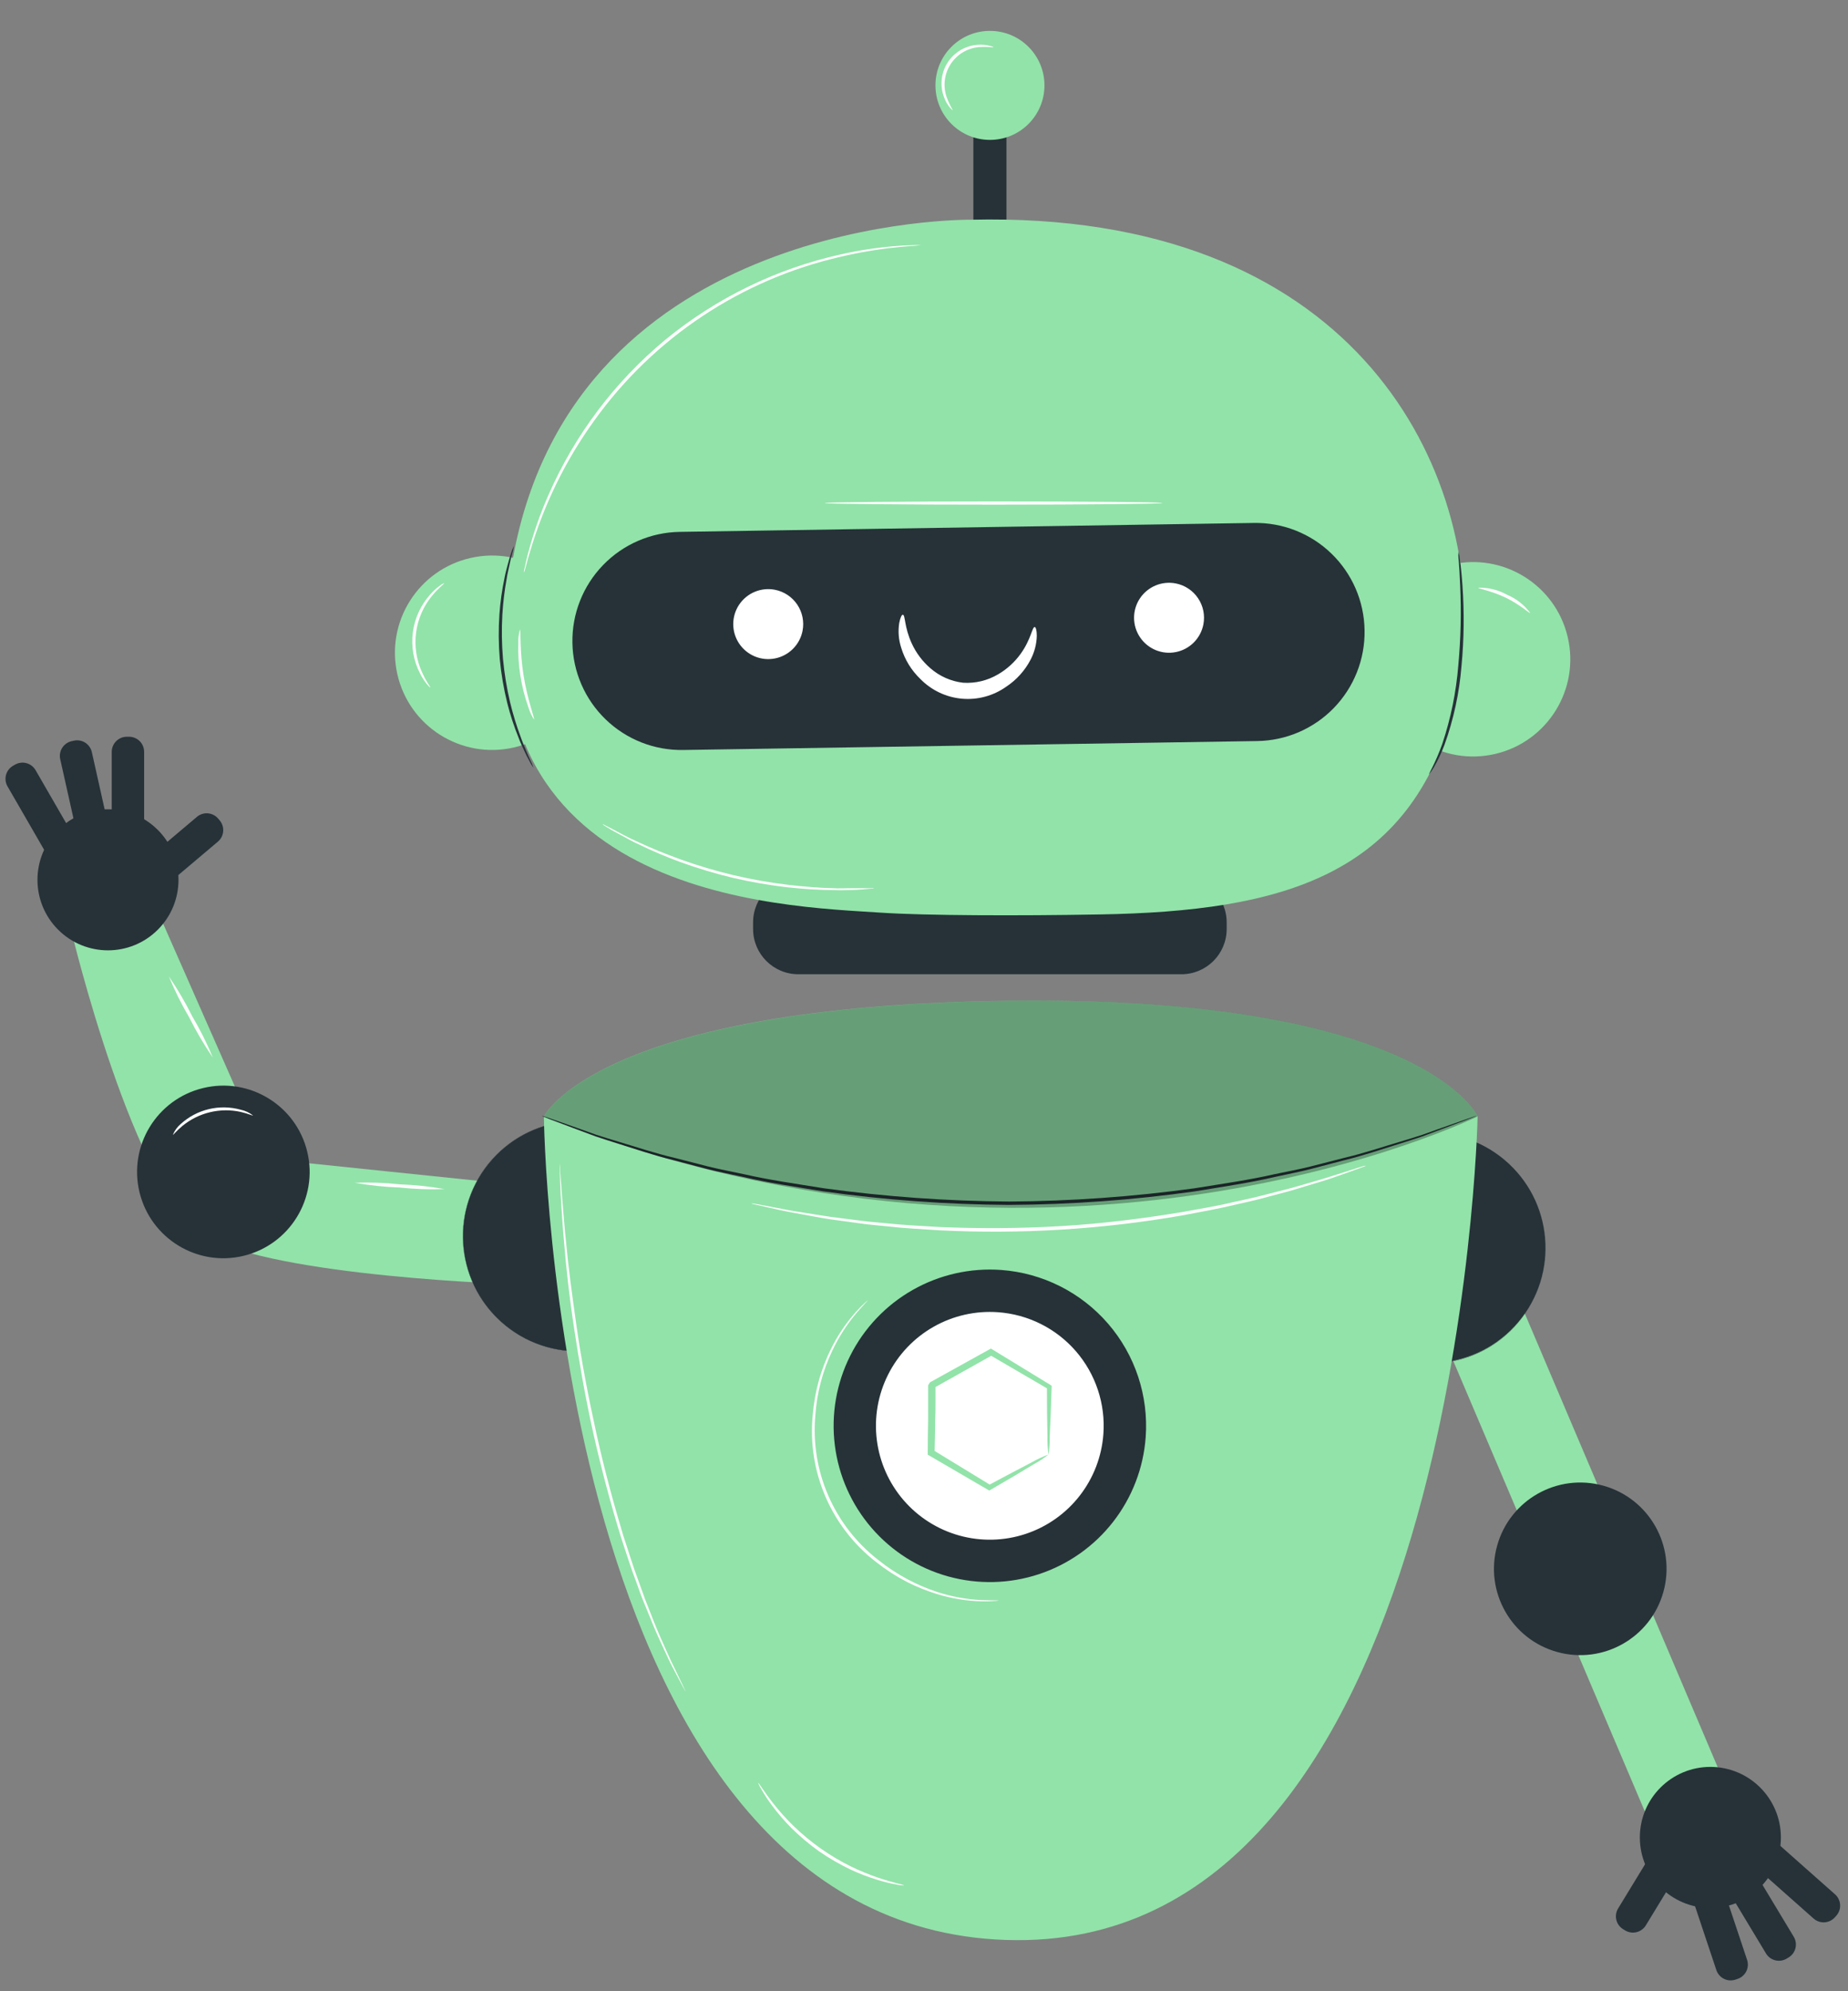 <svg width="181" height="195" viewBox="0 0 181 195" fill="none" xmlns="http://www.w3.org/2000/svg">
<rect x="0" y="0" width="181" height="195" fill="#808080" stroke="none"/>
<g id="Character">
<path id="Vector" d="M51.535 116.119L26.129 113.489L15.368 89.066L7.008 91.244C7.008 91.244 13.184 117.054 20.097 121.053C27.009 125.052 50.624 125.77 50.624 125.77L51.535 116.119Z" fill="#92E3A9"/>
<path id="Vector_2" d="M65.04 128.541C69.174 123.89 68.754 116.768 64.103 112.634C59.452 108.5 52.33 108.919 48.196 113.571C44.062 118.222 44.481 125.344 49.133 129.478C53.784 133.611 60.906 133.192 65.04 128.541Z" fill="#263238"/>
<path id="Vector_3" d="M56.617 132.333C54.007 132.333 51.476 131.427 49.458 129.771C47.44 128.115 46.058 125.81 45.549 123.249C45.039 120.688 45.434 118.03 46.665 115.727C47.895 113.425 49.887 111.62 52.299 110.621C54.711 109.622 57.395 109.49 59.894 110.248C62.392 111.006 64.55 112.606 66.001 114.777C67.452 116.948 68.105 119.555 67.849 122.153C67.593 124.752 66.444 127.181 64.598 129.027C63.552 130.078 62.308 130.912 60.939 131.479C59.569 132.047 58.1 132.337 56.617 132.333ZM56.617 109.798C54.014 109.795 51.489 110.696 49.475 112.345C47.46 113.995 46.08 116.292 45.569 118.846C45.059 121.399 45.449 124.051 46.674 126.348C47.899 128.646 49.883 130.448 52.288 131.447C54.692 132.446 57.369 132.581 59.861 131.827C62.354 131.074 64.508 129.48 65.958 127.317C67.407 125.153 68.061 122.554 67.808 119.962C67.556 117.371 66.413 114.947 64.573 113.103C63.532 112.054 62.292 111.221 60.927 110.654C59.561 110.086 58.096 109.795 56.617 109.798Z" fill="#263238"/>
<path id="Vector_4" d="M23.85 122.982C28.388 121.892 31.184 117.33 30.094 112.792C29.005 108.254 24.443 105.458 19.905 106.548C15.366 107.637 12.571 112.199 13.66 116.738C14.75 121.276 19.312 124.071 23.85 122.982Z" fill="#263238"/>
<path id="Vector_5" d="M15.459 91.041C18.156 88.344 18.156 83.971 15.459 81.274C12.762 78.577 8.389 78.577 5.692 81.274C2.995 83.971 2.995 88.344 5.692 91.041C8.389 93.738 12.762 93.738 15.459 91.041Z" fill="#263238"/>
<path id="Vector_6" d="M21.34 82.42L15.653 87.222L13.602 84.793L19.289 79.991C19.588 79.738 19.976 79.615 20.366 79.648C20.757 79.681 21.118 79.867 21.371 80.167L21.511 80.333C21.637 80.481 21.733 80.652 21.793 80.838C21.852 81.023 21.875 81.218 21.859 81.412C21.843 81.606 21.789 81.795 21.7 81.968C21.611 82.141 21.488 82.294 21.34 82.42Z" fill="#263238"/>
<path id="Vector_7" d="M14.117 73.625V80.863C14.117 80.919 14.095 80.973 14.055 81.012C14.016 81.052 13.962 81.074 13.906 81.074H11.156C11.1 81.074 11.046 81.052 11.006 81.012C10.967 80.973 10.944 80.919 10.944 80.863V73.625C10.944 73.233 11.1 72.857 11.377 72.58C11.654 72.303 12.03 72.147 12.422 72.147H12.639C13.031 72.147 13.407 72.303 13.684 72.58C13.961 72.857 14.117 73.233 14.117 73.625Z" fill="#263238"/>
<path id="Vector_8" d="M8.995 73.652L10.575 80.716C10.587 80.77 10.577 80.828 10.547 80.875C10.517 80.922 10.469 80.956 10.415 80.968L7.731 81.568C7.676 81.581 7.619 81.57 7.571 81.54C7.524 81.51 7.491 81.463 7.478 81.408L5.898 74.345C5.813 73.962 5.883 73.561 6.093 73.231C6.303 72.9 6.635 72.666 7.018 72.58L7.23 72.533C7.612 72.447 8.013 72.517 8.344 72.727C8.675 72.937 8.909 73.27 8.995 73.652Z" fill="#263238"/>
<path id="Vector_9" d="M3.485 75.422L7.104 81.691C7.132 81.739 7.14 81.797 7.125 81.851C7.111 81.905 7.075 81.951 7.027 81.979L4.645 83.355C4.596 83.382 4.539 83.39 4.485 83.376C4.431 83.361 4.384 83.326 4.356 83.277L0.737 77.009C0.541 76.669 0.488 76.266 0.59 75.887C0.691 75.509 0.939 75.186 1.278 74.99L1.466 74.882C1.806 74.686 2.209 74.632 2.588 74.734C2.966 74.835 3.289 75.083 3.485 75.422Z" fill="#263238"/>
<path id="Vector_10" d="M161.95 179.387L169.555 176.153L147.612 124.559L140.008 127.793L161.95 179.387Z" fill="#92E3A9"/>
<path id="Vector_11" d="M148.7 129.489C152.722 124.741 152.134 117.631 147.386 113.609C142.638 109.587 135.528 110.175 131.506 114.923C127.483 119.671 128.072 126.781 132.82 130.803C137.568 134.826 144.678 134.237 148.7 129.489Z" fill="#263238"/>
<path id="Vector_12" d="M140.125 133.515C138.358 133.516 136.614 133.101 135.036 132.306C133.458 131.51 132.088 130.354 131.038 128.933C129.987 127.511 129.285 125.862 128.989 124.12C128.692 122.377 128.808 120.589 129.328 118.9C129.945 116.907 131.103 115.124 132.672 113.75C134.241 112.376 136.16 111.464 138.217 111.115C140.274 110.766 142.387 110.994 144.321 111.774C146.256 112.554 147.936 113.855 149.176 115.533C150.415 117.211 151.165 119.199 151.342 121.278C151.519 123.356 151.116 125.443 150.179 127.306C149.241 129.17 147.805 130.736 146.03 131.832C144.255 132.928 142.211 133.511 140.125 133.515ZM140.125 110.968C138.043 110.97 136.002 111.55 134.229 112.643C132.457 113.736 131.022 115.299 130.085 117.159C129.148 119.018 128.745 121.101 128.922 123.176C129.098 125.251 129.847 127.237 131.084 128.911C132.322 130.586 133.999 131.885 135.931 132.663C137.862 133.441 139.972 133.668 142.025 133.319C144.078 132.97 145.994 132.058 147.559 130.684C149.124 129.311 150.278 127.531 150.892 125.541C151.768 122.689 151.477 119.606 150.083 116.969C148.688 114.332 146.305 112.356 143.455 111.475C142.365 111.137 141.23 110.966 140.089 110.968H140.125Z" fill="#263238"/>
<path id="Vector_13" d="M162.918 155.894C164.167 151.398 161.535 146.739 157.038 145.49C152.542 144.24 147.883 146.872 146.634 151.369C145.384 155.866 148.016 160.524 152.513 161.774C157.01 163.023 161.668 160.391 162.918 155.894Z" fill="#263238"/>
<path id="Vector_14" d="M167.52 186.842C171.334 186.842 174.426 183.75 174.426 179.936C174.426 176.121 171.334 173.029 167.52 173.029C163.705 173.029 160.613 176.121 160.613 179.936C160.613 183.75 163.705 186.842 167.52 186.842Z" fill="#263238"/>
<path id="Vector_15" d="M158.484 186.891L162.351 180.546L165.066 182.2L161.198 188.546C160.994 188.88 160.666 189.12 160.285 189.213C159.904 189.305 159.502 189.242 159.167 189.039L158.982 188.926C158.815 188.825 158.67 188.692 158.555 188.536C158.44 188.379 158.357 188.201 158.31 188.012C158.264 187.823 158.256 187.627 158.285 187.434C158.315 187.242 158.383 187.058 158.484 186.891Z" fill="#263238"/>
<path id="Vector_16" d="M168.112 192.942L165.82 186.076C165.802 186.023 165.806 185.965 165.831 185.915C165.856 185.865 165.9 185.827 165.953 185.809L168.562 184.938C168.616 184.921 168.674 184.925 168.724 184.95C168.774 184.975 168.812 185.019 168.83 185.072L171.121 191.938C171.181 192.122 171.203 192.317 171.187 192.511C171.171 192.704 171.117 192.892 171.028 193.065C170.939 193.237 170.817 193.391 170.669 193.516C170.521 193.642 170.35 193.737 170.165 193.796L169.959 193.865C169.591 193.982 169.193 193.952 168.848 193.779C168.503 193.607 168.239 193.307 168.112 192.942Z" fill="#263238"/>
<path id="Vector_17" d="M172.968 191.297L169.232 185.097C169.218 185.073 169.208 185.047 169.204 185.02C169.2 184.992 169.202 184.964 169.208 184.937C169.215 184.911 169.227 184.885 169.243 184.863C169.26 184.841 169.28 184.822 169.304 184.807L171.66 183.388C171.684 183.374 171.71 183.364 171.738 183.36C171.765 183.356 171.793 183.357 171.82 183.364C171.847 183.371 171.872 183.382 171.894 183.399C171.917 183.415 171.936 183.436 171.95 183.46L175.685 189.66C175.888 189.995 175.948 190.398 175.854 190.778C175.76 191.158 175.518 191.486 175.182 191.688L174.996 191.8C174.661 192.002 174.258 192.063 173.878 191.969C173.497 191.874 173.17 191.633 172.968 191.297Z" fill="#263238"/>
<path id="Vector_18" d="M177.632 187.879L172.214 183.079C172.173 183.042 172.147 182.99 172.144 182.934C172.14 182.878 172.159 182.823 172.196 182.781L174.016 180.727C174.054 180.685 174.106 180.66 174.162 180.656C174.218 180.653 174.273 180.672 174.314 180.709L179.732 185.509C180.025 185.769 180.204 186.135 180.227 186.526C180.251 186.917 180.118 187.302 179.858 187.595L179.714 187.758C179.454 188.049 179.089 188.226 178.698 188.248C178.308 188.271 177.925 188.138 177.632 187.879Z" fill="#263238"/>
<path id="Vector_19" d="M53.27 109.327C53.27 109.327 54.084 188.429 98.472 189.973C142.86 191.517 144.724 109.894 144.724 109.327C144.724 109.327 139.482 97.535 98.997 97.994C58.511 98.452 53.27 109.327 53.27 109.327Z" fill="#92E3A9"/>
<path id="Vector_20" d="M78.193 95.406H115.711C118.16 95.406 120.145 93.422 120.145 90.973V90.328C120.145 87.879 118.16 85.894 115.711 85.894H78.193C75.745 85.894 73.76 87.879 73.76 90.328V90.973C73.76 93.422 75.745 95.406 78.193 95.406Z" fill="#263238"/>
<path id="Vector_21" d="M95.335 25.069H98.574V8.693H95.335V25.069Z" fill="#263238"/>
<path id="Vector_22" d="M146.482 73.822C151.597 72.607 154.757 67.475 153.542 62.361C152.326 57.247 147.195 54.086 142.081 55.302C136.966 56.517 133.806 61.649 135.021 66.763C136.237 71.877 141.368 75.038 146.482 73.822Z" fill="#92E3A9"/>
<path id="Vector_23" d="M50.306 73.204C55.432 72.041 58.646 66.943 57.483 61.816C56.32 56.69 51.221 53.477 46.095 54.639C40.968 55.802 37.755 60.901 38.918 66.027C40.081 71.154 45.179 74.367 50.306 73.204Z" fill="#92E3A9"/>
<path id="Vector_24" d="M95.069 21.516C95.069 21.516 56.368 21.051 50.252 54.594C44.136 88.137 76.853 88.74 86.268 89.374C90.533 89.663 99.665 89.693 107.723 89.549C125.565 89.241 138.172 85.791 142.46 69.24C142.971 67.299 143.292 65.313 143.419 63.31C144.547 45.142 132.285 20.623 95.069 21.516Z" fill="#92E3A9"/>
<path id="Vector_25" d="M123.144 72.569L66.921 73.444C65.519 73.469 64.125 73.217 62.819 72.702C61.514 72.187 60.323 71.42 59.315 70.445C58.306 69.47 57.5 68.305 56.942 67.017C56.385 65.73 56.086 64.345 56.064 62.943C56.04 61.539 56.293 60.145 56.808 58.84C57.324 57.535 58.091 56.344 59.067 55.336C60.043 54.327 61.208 53.521 62.496 52.964C63.783 52.406 65.168 52.107 66.572 52.085L122.794 51.211C124.197 51.185 125.591 51.437 126.897 51.951C128.202 52.465 129.394 53.232 130.402 54.208C131.411 55.184 132.217 56.349 132.775 57.636C133.332 58.924 133.63 60.309 133.651 61.712C133.676 63.115 133.424 64.51 132.909 65.815C132.394 67.121 131.626 68.312 130.65 69.321C129.674 70.329 128.509 71.135 127.221 71.693C125.932 72.25 124.547 72.548 123.144 72.569Z" fill="#263238"/>
<path id="Vector_26" d="M78.604 61.779C78.473 62.444 78.148 63.055 77.67 63.535C77.192 64.015 76.583 64.343 75.918 64.476C75.254 64.61 74.565 64.544 73.939 64.286C73.312 64.028 72.776 63.59 72.398 63.028C72.021 62.465 71.818 61.803 71.816 61.126C71.815 60.448 72.014 59.786 72.389 59.221C72.764 58.657 73.298 58.217 73.923 57.956C74.548 57.695 75.237 57.625 75.902 57.755C76.344 57.842 76.764 58.015 77.139 58.264C77.513 58.513 77.836 58.834 78.087 59.207C78.338 59.581 78.512 60 78.601 60.441C78.69 60.883 78.691 61.337 78.604 61.779Z" fill="white"/>
<path id="Vector_27" d="M117.863 61.151C117.733 61.817 117.409 62.429 116.932 62.91C116.454 63.391 115.845 63.719 115.18 63.854C114.516 63.989 113.827 63.923 113.2 63.666C112.573 63.408 112.036 62.971 111.658 62.408C111.279 61.846 111.076 61.184 111.074 60.506C111.072 59.828 111.271 59.165 111.646 58.6C112.022 58.036 112.556 57.595 113.181 57.334C113.807 57.073 114.496 57.004 115.161 57.134C116.052 57.309 116.836 57.831 117.343 58.584C117.85 59.337 118.037 60.261 117.863 61.151Z" fill="white"/>
<path id="Vector_28" d="M112.213 140.741C111.993 143.759 110.882 146.645 109.022 149.032C107.162 151.419 104.636 153.202 101.763 154.153C98.89 155.105 95.799 155.183 92.882 154.379C89.964 153.574 87.351 151.922 85.372 149.632C83.394 147.342 82.138 144.517 81.765 141.513C81.392 138.51 81.918 135.463 83.276 132.759C84.635 130.054 86.764 127.813 89.396 126.319C92.028 124.825 95.044 124.145 98.063 124.365C102.11 124.661 105.875 126.553 108.528 129.623C111.182 132.694 112.507 136.693 112.213 140.741Z" fill="#263238"/>
<path id="Vector_29" d="M108.069 140.44C107.908 142.64 107.098 144.743 105.742 146.482C104.386 148.222 102.544 149.521 100.45 150.214C98.356 150.907 96.103 150.964 93.977 150.376C91.851 149.789 89.947 148.585 88.505 146.915C87.063 145.246 86.149 143.186 85.878 140.997C85.606 138.808 85.99 136.588 86.981 134.617C87.972 132.646 89.525 131.013 91.444 129.925C93.362 128.837 95.561 128.342 97.76 128.503C99.221 128.609 100.647 129.002 101.956 129.66C103.265 130.317 104.431 131.226 105.389 132.335C106.346 133.444 107.075 134.73 107.535 136.121C107.995 137.511 108.177 138.979 108.069 140.44Z" fill="white"/>
<path id="Vector_30" d="M102.696 142.466C102.61 141.857 102.576 141.241 102.593 140.626C102.563 139.474 102.539 137.828 102.539 135.801L102.659 136.024L96.923 132.677H97.243L91.452 135.928C91.295 136.193 91.663 135.572 91.627 135.638V136.495V137.357C91.627 137.924 91.627 138.491 91.597 139.046C91.597 140.156 91.555 141.23 91.537 142.267L91.38 141.99L97.05 145.452H96.796C98.564 144.499 100.023 143.739 101.019 143.22C101.554 142.915 102.113 142.653 102.69 142.436C102.24 142.803 101.755 143.124 101.242 143.395C100.265 143.998 98.829 144.849 97.02 145.892L96.893 145.965L96.766 145.892L91.024 142.545L90.867 142.454V142.261C90.867 141.224 90.879 140.15 90.903 139.04C90.903 138.485 90.903 137.924 90.903 137.351V136.495V135.662C90.867 135.729 91.235 135.113 91.078 135.373L96.887 132.152L97.056 132.061L97.213 132.158L102.877 135.62L103.003 135.698V135.843C102.937 137.93 102.87 139.607 102.81 140.747C102.826 141.322 102.787 141.898 102.696 142.466Z" fill="#92E3A9"/>
<path id="Vector_31" d="M100.734 12.136C102.819 10.051 102.819 6.671 100.734 4.587C98.649 2.502 95.269 2.502 93.185 4.587C91.1 6.671 91.1 10.051 93.185 12.136C95.269 14.221 98.649 14.221 100.734 12.136Z" fill="#92E3A9"/>
<path id="Vector_32" d="M88.429 60.198C88.682 60.228 88.555 61.405 89.303 63.015C89.727 63.94 90.344 64.762 91.113 65.428C92.014 66.221 93.136 66.719 94.328 66.858C95.526 66.935 96.72 66.649 97.754 66.037C98.629 65.528 99.385 64.84 99.974 64.016C100.999 62.587 101.09 61.387 101.343 61.405C101.445 61.405 101.548 61.706 101.548 62.273C101.525 63.081 101.319 63.873 100.945 64.59C100.383 65.672 99.552 66.592 98.532 67.262C97.271 68.15 95.735 68.561 94.199 68.421C92.663 68.28 91.227 67.598 90.148 66.496C89.267 65.653 88.619 64.598 88.266 63.431C88.014 62.653 87.948 61.827 88.073 61.019C88.175 60.458 88.332 60.18 88.429 60.198Z" fill="white"/>
<path id="Vector_33" d="M139.961 75.826C139.9 75.826 140.594 74.741 141.264 72.841C142.096 70.352 142.623 67.772 142.832 65.156C143.073 62.55 143.134 59.93 143.013 57.315C142.971 56.307 142.922 55.505 142.874 54.902C142.833 54.61 142.823 54.315 142.844 54.022C142.921 54.306 142.972 54.596 142.995 54.89C143.079 55.451 143.164 56.265 143.236 57.303C143.425 59.939 143.395 62.586 143.145 65.216C142.933 67.857 142.371 70.457 141.475 72.949C141.191 73.701 140.848 74.429 140.449 75.127C140.307 75.374 140.143 75.608 139.961 75.826Z" fill="#263238"/>
<path id="Vector_34" d="M50.325 53.473C50.291 53.766 50.228 54.054 50.138 54.335C50.06 54.607 49.975 54.938 49.897 55.337C49.819 55.735 49.698 56.169 49.626 56.669C49.414 57.832 49.273 59.006 49.203 60.186C49.122 61.629 49.142 63.077 49.264 64.517C49.398 65.955 49.632 67.382 49.963 68.787C50.24 69.937 50.587 71.069 51.001 72.177C51.164 72.654 51.35 73.07 51.501 73.444C51.652 73.818 51.797 74.132 51.917 74.385C52.055 74.645 52.168 74.918 52.255 75.199C52.084 74.96 51.934 74.706 51.809 74.439C51.638 74.138 51.483 73.828 51.344 73.51C51.176 73.148 50.971 72.732 50.796 72.256C50.348 71.151 49.977 70.016 49.686 68.86C49.333 67.441 49.087 65.997 48.95 64.541C48.827 63.086 48.815 61.624 48.914 60.168C48.998 58.978 49.163 57.795 49.408 56.627C49.499 56.127 49.626 55.686 49.728 55.294C49.831 54.902 49.927 54.57 50.017 54.299C50.097 54.016 50.2 53.739 50.325 53.473Z" fill="#263238"/>
<path id="Vector_35" d="M53.066 109.261L53.296 109.327L53.971 109.556L56.541 110.461L58.398 111.125C59.08 111.354 59.834 111.571 60.636 111.818C62.247 112.295 64.062 112.916 66.125 113.399L69.34 114.225C70.462 114.508 71.644 114.72 72.863 114.985C75.275 115.54 77.924 115.92 80.704 116.366C86.718 117.191 92.778 117.624 98.848 117.663C104.917 117.627 110.978 117.194 116.991 116.366C119.754 115.92 122.384 115.546 124.833 114.985C126.039 114.726 127.245 114.514 128.355 114.231L131.576 113.405C133.633 112.922 135.449 112.301 137.059 111.824C137.861 111.577 138.615 111.36 139.297 111.131L141.155 110.467L143.724 109.562L144.4 109.333C144.476 109.303 144.555 109.281 144.635 109.267L144.412 109.363L143.748 109.623L141.197 110.582L139.297 111.293C138.621 111.529 137.867 111.752 137.065 112.011C135.455 112.506 133.645 113.139 131.582 113.64L128.361 114.484C127.245 114.774 126.057 114.991 124.839 115.262C122.426 115.829 119.772 116.215 116.997 116.674C110.972 117.519 104.896 117.961 98.812 117.995C92.729 117.956 86.656 117.513 80.632 116.668C77.863 116.215 75.203 115.823 72.79 115.256C71.584 114.985 70.378 114.768 69.268 114.478L66.047 113.634C63.984 113.133 62.174 112.5 60.564 112.005C59.762 111.746 59.014 111.523 58.332 111.287L56.48 110.594L53.929 109.635L53.266 109.375C53.196 109.344 53.129 109.305 53.066 109.261Z" fill="#263238"/>
<g id="Group" opacity="0.3">
<path id="Vector_36" d="M53.27 109.328C53.27 109.328 58.511 98.47 98.997 97.994C139.482 97.517 144.724 109.328 144.724 109.328C144.724 109.328 103.864 129.468 53.27 109.328Z" fill="black"/>
</g>
<path id="Vector_37" d="M90.167 24.026C90.121 24.03 90.075 24.03 90.028 24.026L89.624 24.068C89.262 24.104 88.732 24.116 88.05 24.195C86.127 24.381 84.219 24.698 82.338 25.142C72.611 27.369 64.032 33.07 58.211 41.174C55.398 45.069 53.269 49.413 51.913 54.022C51.702 54.673 51.588 55.192 51.485 55.536L51.371 55.934C51.36 55.98 51.344 56.025 51.322 56.067C51.314 56.021 51.314 55.974 51.322 55.928C51.322 55.819 51.371 55.687 51.407 55.524C51.491 55.174 51.582 54.649 51.775 53.986C52.278 52.112 52.923 50.279 53.705 48.503C56.283 42.601 60.208 37.385 65.165 33.273C70.144 29.192 76.008 26.333 82.29 24.925C84.181 24.495 86.103 24.21 88.038 24.074C88.726 24.014 89.244 24.02 89.618 24.002H90.028C90.125 24.014 90.167 24.02 90.167 24.026Z" fill="white"/>
<path id="Vector_38" d="M52.304 70.458C52.062 70.085 51.875 69.678 51.749 69.252C51.034 67.236 50.7 65.105 50.766 62.967C50.749 62.523 50.802 62.079 50.923 61.652C51.019 61.652 50.887 63.666 51.273 66.103C51.659 68.54 52.395 70.422 52.304 70.458Z" fill="white"/>
<path id="Vector_39" d="M42.152 67.34C42.152 67.34 42.013 67.243 41.826 67.014C41.56 66.689 41.331 66.335 41.145 65.958C40.501 64.712 40.254 63.297 40.438 61.906C40.623 60.515 41.229 59.213 42.176 58.177C42.453 57.86 42.767 57.577 43.111 57.333C43.229 57.234 43.364 57.156 43.509 57.104C43.545 57.152 43.002 57.52 42.345 58.31C41.482 59.343 40.93 60.6 40.753 61.935C40.575 63.27 40.78 64.627 41.344 65.85C41.766 66.809 42.194 67.303 42.152 67.34Z" fill="white"/>
<path id="Vector_40" d="M97.303 4.639C96.833 4.588 96.359 4.578 95.886 4.609C95.323 4.659 94.78 4.836 94.296 5.128C93.813 5.42 93.403 5.819 93.098 6.295C92.793 6.77 92.601 7.309 92.536 7.87C92.472 8.431 92.536 8.999 92.725 9.531C92.888 9.973 93.09 10.398 93.329 10.804C93.329 10.804 93.208 10.732 93.039 10.539C92.807 10.259 92.624 9.943 92.496 9.604C92.266 9.04 92.175 8.43 92.231 7.824C92.287 7.218 92.487 6.635 92.816 6.123C93.145 5.611 93.593 5.186 94.121 4.884C94.649 4.581 95.242 4.411 95.85 4.386C96.211 4.361 96.574 4.396 96.924 4.489C97.195 4.531 97.303 4.621 97.303 4.639Z" fill="white"/>
<path id="Vector_41" d="M149.874 60.024C149.808 60.096 148.873 59.197 147.462 58.522C146.05 57.846 144.765 57.647 144.777 57.551C145.761 57.526 146.733 57.764 147.594 58.238C148.501 58.618 149.289 59.234 149.874 60.024Z" fill="white"/>
<path id="Vector_42" d="M67.142 165.622C67.115 165.586 67.091 165.548 67.07 165.508L66.871 165.152C66.69 164.808 66.449 164.35 66.135 163.765C65.978 163.463 65.809 163.125 65.616 162.763L65.049 161.557C64.639 160.682 64.181 159.687 63.728 158.541C63.499 157.98 63.258 157.389 63.005 156.78C62.751 156.171 62.534 155.507 62.287 154.837C61.768 153.504 61.328 152.039 60.815 150.519C59.868 147.443 58.939 144.035 58.125 140.415C57.311 136.796 56.719 133.304 56.237 130.125C55.754 126.946 55.441 124.093 55.248 121.644C55.133 120.438 55.061 119.34 55.001 118.375C54.94 117.41 54.886 116.566 54.868 115.902C54.85 115.239 54.832 114.726 54.813 114.34V113.936C54.807 113.89 54.807 113.843 54.813 113.797C54.82 113.843 54.82 113.89 54.813 113.936L54.85 114.34C54.85 114.72 54.916 115.245 54.958 115.896C55.001 116.548 55.061 117.404 55.145 118.363C55.23 119.322 55.308 120.42 55.441 121.626C55.658 124.039 56.044 126.91 56.496 130.071C56.949 133.232 57.606 136.706 58.402 140.325C59.199 143.944 60.133 147.346 61.056 150.416C61.569 151.936 61.997 153.396 62.504 154.729C62.745 155.404 62.974 156.05 63.204 156.671L63.903 158.445C64.338 159.572 64.784 160.574 65.182 161.46L65.725 162.667C65.9 163.035 66.069 163.372 66.22 163.68L66.895 165.092L67.064 165.459C67.101 165.508 67.127 165.563 67.142 165.622Z" fill="white"/>
<path id="Vector_43" d="M43.541 116.445C42.069 116.5 40.595 116.448 39.131 116.288C37.66 116.236 36.195 116.081 34.746 115.824C36.218 115.768 37.691 115.82 39.155 115.98C40.626 116.031 42.092 116.187 43.541 116.445Z" fill="white"/>
<path id="Vector_44" d="M20.848 103.567C19.992 102.321 19.224 101.017 18.55 99.665C17.785 98.362 17.112 97.007 16.535 95.611C17.388 96.86 18.154 98.166 18.827 99.52C19.596 100.819 20.271 102.172 20.848 103.567Z" fill="white"/>
<path id="Vector_45" d="M88.557 184.641C88.32 184.636 88.084 184.608 87.852 184.556C87.213 184.443 86.583 184.289 85.964 184.098C85.044 183.818 84.145 183.473 83.274 183.066C82.212 182.555 81.192 181.962 80.222 181.293C79.262 180.608 78.359 179.847 77.519 179.019C76.84 178.338 76.21 177.608 75.637 176.836C75.245 176.32 74.888 175.778 74.57 175.213C74.439 175.015 74.332 174.802 74.25 174.58C74.298 174.549 74.805 175.424 75.812 176.703C76.404 177.446 77.043 178.151 77.724 178.814C79.394 180.436 81.309 181.784 83.4 182.807C84.254 183.22 85.132 183.58 86.03 183.887C87.574 184.405 88.57 184.58 88.557 184.641Z" fill="white"/>
<path id="Vector_46" d="M97.808 156.737C97.669 156.761 97.528 156.775 97.386 156.779C96.985 156.813 96.582 156.825 96.18 156.815C94.68 156.782 93.192 156.54 91.759 156.097C90.768 155.789 89.804 155.401 88.875 154.939C87.811 154.391 86.801 153.743 85.859 153.003C83.679 151.328 81.961 149.126 80.865 146.604C79.77 144.082 79.334 141.324 79.599 138.587C79.697 137.399 79.909 136.224 80.232 135.076C80.521 134.081 80.894 133.113 81.348 132.181C82.002 130.83 82.843 129.577 83.845 128.46C84.114 128.154 84.4 127.864 84.701 127.591C84.801 127.491 84.908 127.398 85.021 127.313C85.021 127.313 84.623 127.742 83.935 128.52C82.97 129.655 82.159 130.912 81.523 132.26C80.574 134.245 80.009 136.392 79.858 138.587C79.613 141.275 80.049 143.981 81.124 146.457C82.199 148.933 83.879 151.099 86.01 152.756C86.924 153.491 87.905 154.137 88.942 154.686C89.85 155.165 90.796 155.568 91.771 155.892C93.183 156.35 94.649 156.62 96.132 156.694C97.223 156.737 97.808 156.7 97.808 156.737Z" fill="white"/>
<path id="Vector_47" d="M24.781 109.236C24.781 109.285 24.317 109.061 23.575 108.887C22.582 108.669 21.553 108.679 20.564 108.917C19.576 109.154 18.655 109.612 17.869 110.256C17.265 110.756 16.976 111.154 16.934 111.124C17.099 110.725 17.355 110.37 17.681 110.087C18.464 109.369 19.418 108.862 20.451 108.615C21.484 108.368 22.564 108.389 23.587 108.675C24.023 108.768 24.431 108.96 24.781 109.236Z" fill="white"/>
<path id="Vector_48" d="M113.854 49.263C113.854 49.347 106.447 49.42 97.315 49.42C88.183 49.42 80.769 49.347 80.769 49.263C80.769 49.179 88.177 49.106 97.315 49.106C106.453 49.106 113.854 49.166 113.854 49.263Z" fill="white"/>
<path id="Vector_49" d="M85.624 86.979C85.534 87.004 85.44 87.019 85.347 87.021L84.538 87.093C84.189 87.124 83.76 87.148 83.26 87.16C82.759 87.172 82.192 87.196 81.565 87.16C80.304 87.16 78.808 87.069 77.149 86.894C75.354 86.686 73.572 86.377 71.811 85.972C70.054 85.55 68.323 85.031 66.624 84.415C65.24 83.909 63.883 83.331 62.558 82.684C61.955 82.419 61.491 82.141 61.05 81.906C60.61 81.671 60.236 81.46 59.935 81.303L59.241 80.881C59.159 80.835 59.082 80.78 59.012 80.718C59.012 80.718 59.108 80.718 59.271 80.826L59.995 81.194C60.303 81.363 60.682 81.562 61.129 81.797C61.575 82.033 62.082 82.274 62.655 82.527C63.789 83.058 65.17 83.625 66.726 84.186C70.109 85.399 73.617 86.224 77.186 86.647C78.826 86.84 80.316 86.949 81.565 86.979C82.168 87.015 82.771 86.979 83.26 86.979C83.748 86.979 84.182 86.979 84.532 86.979H85.341C85.434 86.963 85.53 86.963 85.624 86.979Z" fill="white"/>
<path id="Vector_50" d="M133.775 114.159C133.731 114.189 133.682 114.211 133.631 114.226L133.196 114.388L131.52 114.992C130.79 115.257 129.897 115.565 128.841 115.872C127.786 116.18 126.598 116.578 125.253 116.916L123.153 117.471C122.424 117.658 121.652 117.814 120.861 118.001C119.281 118.381 117.568 118.683 115.771 119.027C107.941 120.39 99.985 120.878 92.047 120.481C90.238 120.366 88.483 120.275 86.866 120.088C86.058 120.004 85.274 119.944 84.526 119.841L82.373 119.546C80.997 119.383 79.767 119.135 78.687 118.942C77.607 118.749 76.672 118.568 75.918 118.393L74.181 118.007L73.729 117.899C73.677 117.89 73.626 117.874 73.578 117.851C73.632 117.846 73.687 117.846 73.741 117.851L74.193 117.929L75.943 118.261C76.703 118.412 77.632 118.587 78.717 118.749C79.803 118.912 81.027 119.147 82.403 119.298L84.55 119.57C85.298 119.666 86.082 119.721 86.89 119.799C88.501 119.974 90.238 120.052 92.06 120.161C95.709 120.312 99.72 120.318 103.93 120.07C108.14 119.823 112.115 119.298 115.716 118.707C117.526 118.375 119.227 118.104 120.807 117.718C121.597 117.537 122.369 117.386 123.099 117.205L125.198 116.668C126.543 116.349 127.732 115.975 128.787 115.673C129.843 115.372 130.748 115.07 131.477 114.847L133.172 114.304L133.619 114.171L133.775 114.159Z" fill="white"/>
</g>
</svg>

